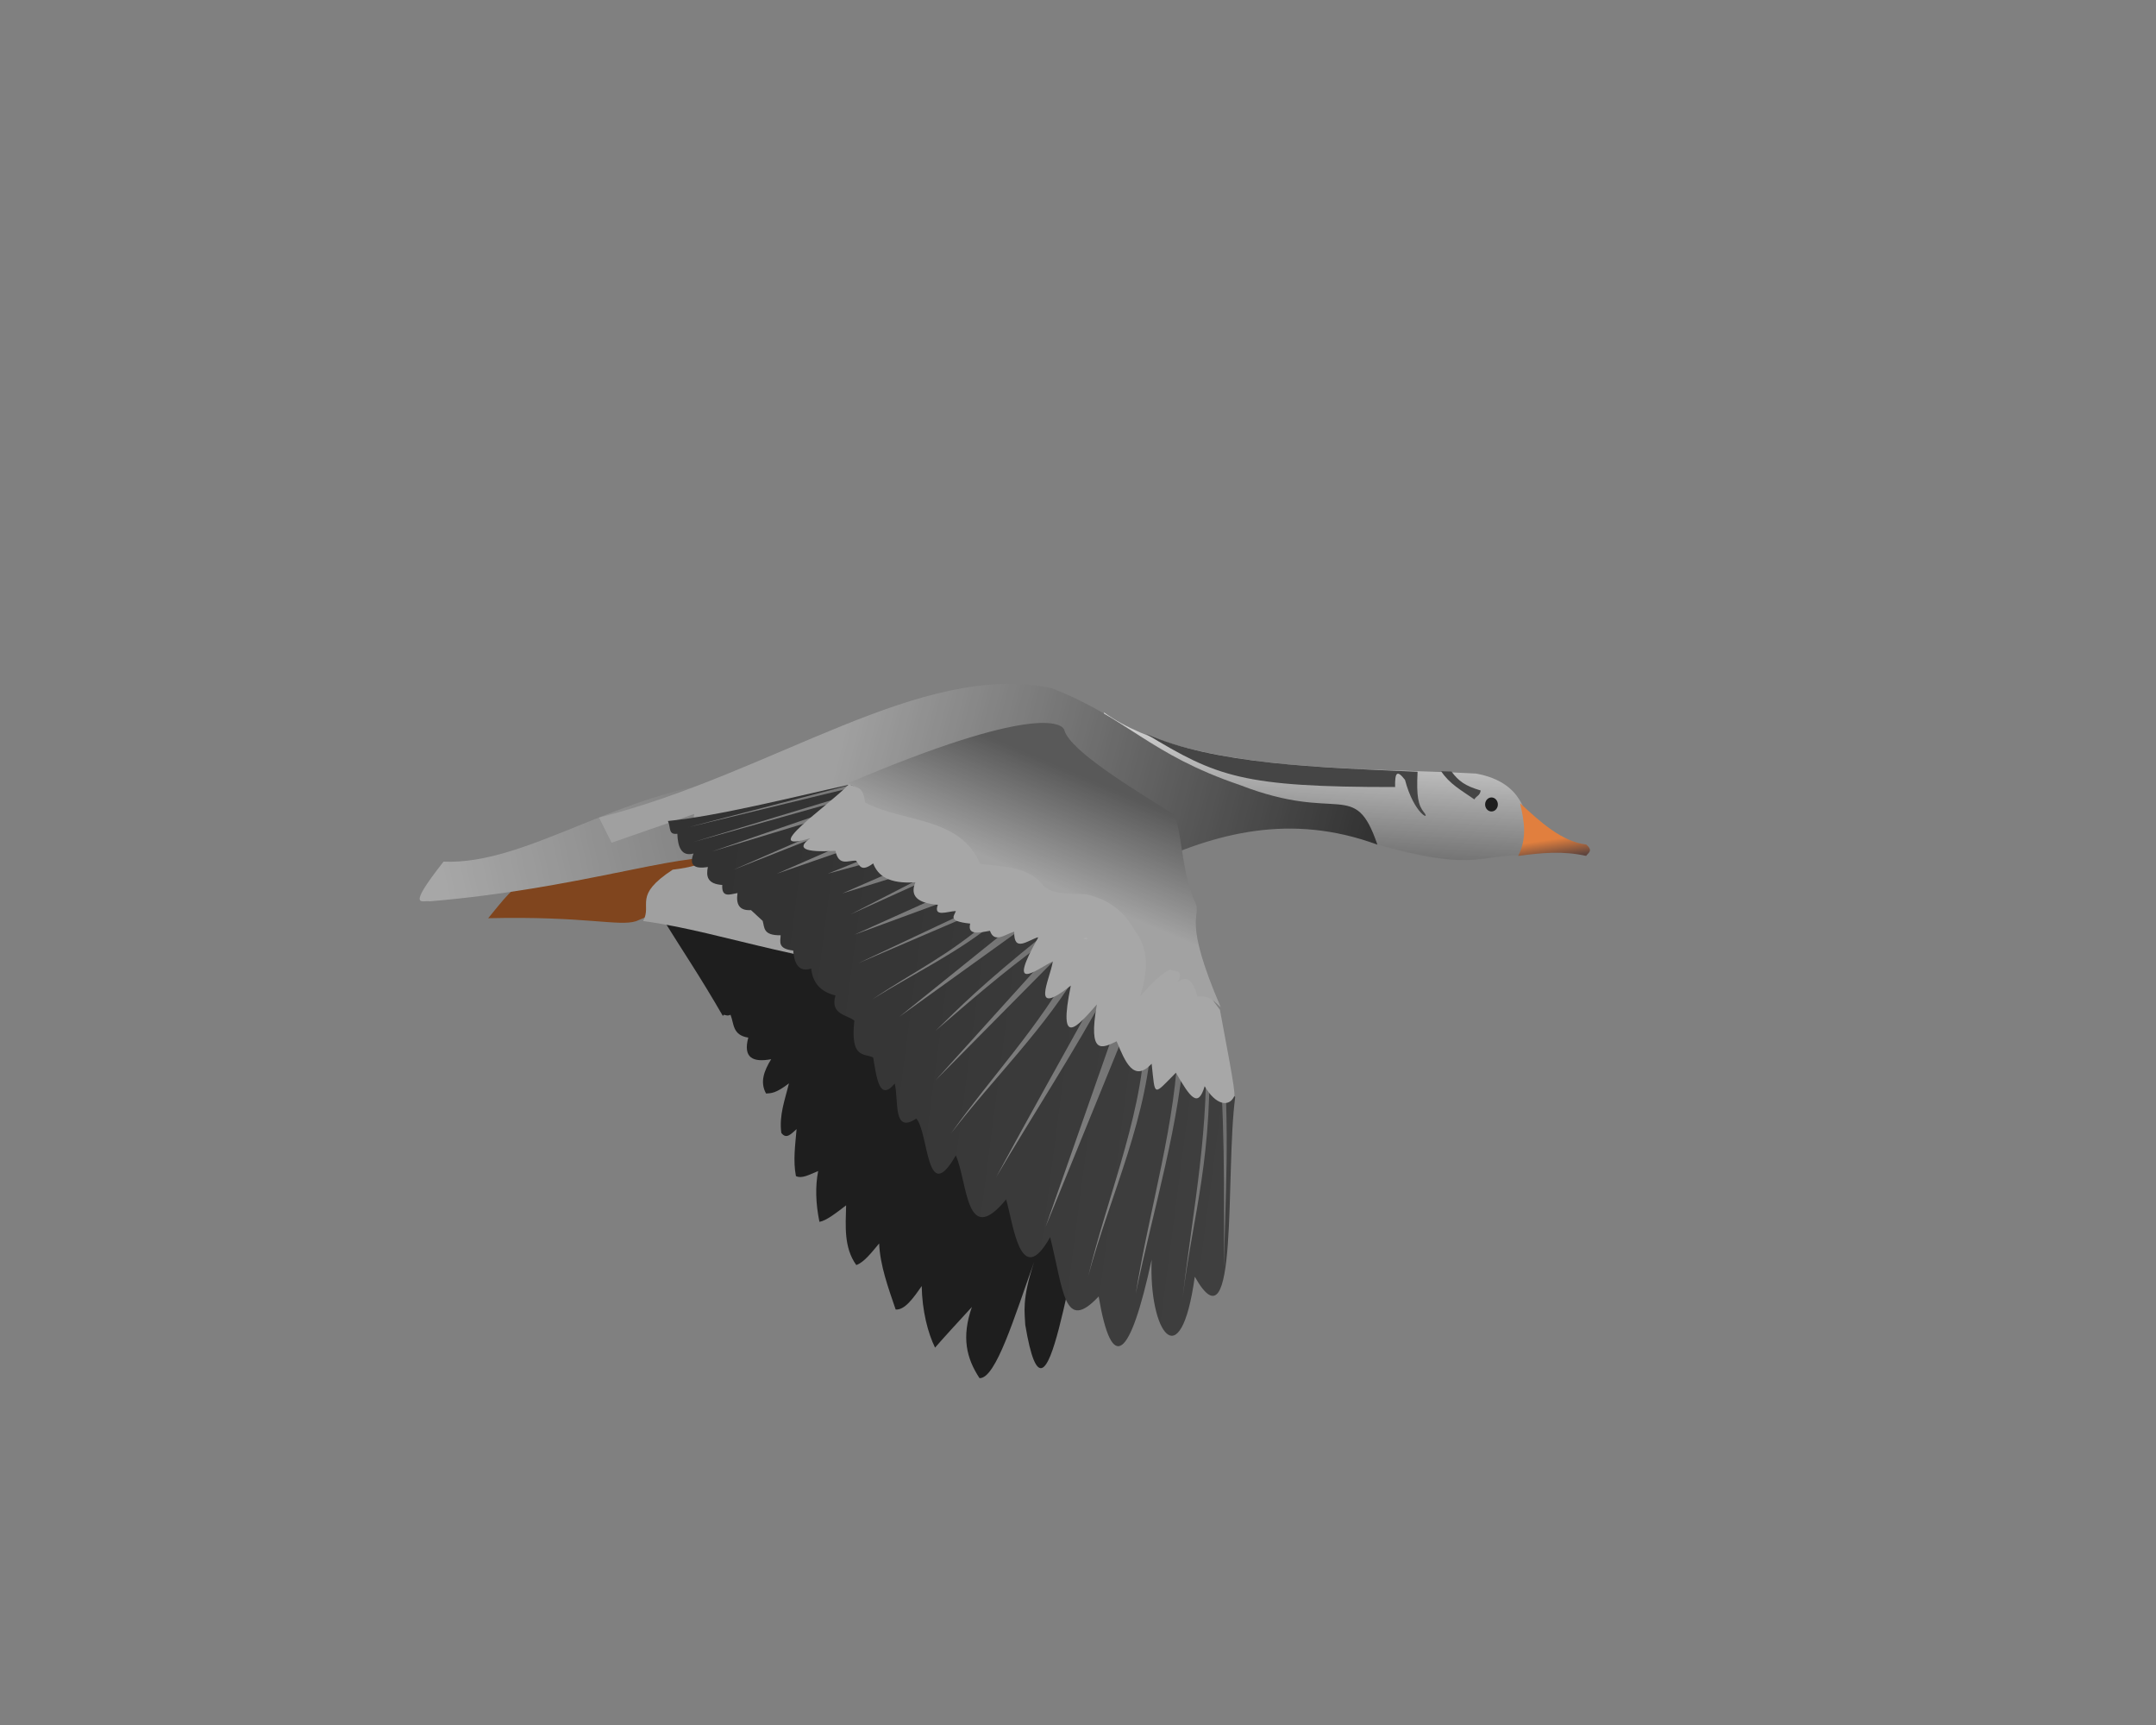<?xml version="1.0" encoding="UTF-8" standalone="no"?>
<!-- Created with Inkscape (http://www.inkscape.org/) -->

<svg
   xmlns:dc="http://purl.org/dc/elements/1.1/"
   xmlns:cc="http://creativecommons.org/ns#"
   xmlns:rdf="http://www.w3.org/1999/02/22-rdf-syntax-ns#"
   xmlns:svg="http://www.w3.org/2000/svg"
   xmlns="http://www.w3.org/2000/svg"
   xmlns:xlink="http://www.w3.org/1999/xlink"
   xmlns:sodipodi="http://sodipodi.sourceforge.net/DTD/sodipodi-0.dtd"
   xmlns:inkscape="http://www.inkscape.org/namespaces/inkscape"
   id="svg3020"
   version="1.1"
   inkscape:version="0.48.4 r9939"
   width="800"
   height="640"
   sodipodi:docname="goose2.jpg.svg"
   inkscape:export-filename="/home/kocka/Pictures/barheaded/goose2.png"
   inkscape:export-xdpi="32.400002"
   inkscape:export-ydpi="32.400002">
  <rect width="100%" height="100%" fill="#808080" stroke="none"/>
  <defs
     id="defs3024">
    <linearGradient
       inkscape:collect="always"
       id="linearGradient3050">
      <stop
         style="stop-color:#b3b3b3;stop-opacity:1;"
         offset="0"
         id="stop3052" />
      <stop
         style="stop-color:#4d4d4d;stop-opacity:1"
         offset="1"
         id="stop3054" />
    </linearGradient>
    <linearGradient
       inkscape:collect="always"
       id="linearGradient3039">
      <stop
         offset="0"
         id="stop3041"
         style="stop-color:#55332a;stop-opacity:1" />
      <stop
         offset="1"
         id="stop3043"
         style="stop-color:#ff7f2a;stop-opacity:1" />
    </linearGradient>
    <linearGradient
       inkscape:collect="always"
       id="linearGradient3158">
      <stop
         style="stop-color:#1a1a1a;stop-opacity:1;"
         offset="0"
         id="stop3160" />
      <stop
         offset="1"
         id="stop3162"
         style="stop-color:#aaaaaa;stop-opacity:1" />
    </linearGradient>
    <linearGradient
       id="linearGradient3150">
      <stop
         style="stop-color:#4d4d4d;stop-opacity:1"
         id="stop3152"
         offset="0" />
      <stop
         style="stop-color:#ececec;stop-opacity:1"
         id="stop3154"
         offset="1" />
    </linearGradient>
    <linearGradient
       id="linearGradient3117">
      <stop
         style="stop-color:#1a1a1a;stop-opacity:1;"
         offset="0"
         id="stop3119" />
      <stop
         offset="1"
         id="stop3121"
         style="stop-color:#4a4a4a;stop-opacity:1" />
    </linearGradient>
    <linearGradient
       inkscape:collect="always"
       id="linearGradient3073">
      <stop
         style="stop-color:#cccccc;stop-opacity:1;"
         offset="0"
         id="stop3075" />
      <stop
         style="stop-color:#cccccc;stop-opacity:0;"
         offset="1"
         id="stop3077" />
    </linearGradient>
    <linearGradient
       inkscape:collect="always"
       id="linearGradient3063">
      <stop
         offset="0"
         id="stop3065"
         style="stop-color:#4d4d4d;stop-opacity:1" />
      <stop
         offset="1"
         id="stop3067"
         style="stop-color:#adadad;stop-opacity:1" />
    </linearGradient>
    <linearGradient
       inkscape:collect="always"
       xlink:href="#linearGradient3073"
       id="linearGradient3079"
       x1="412.667"
       y1="331"
       x2="380.667"
       y2="359"
       gradientUnits="userSpaceOnUse" />
    <linearGradient
       inkscape:collect="always"
       xlink:href="#linearGradient3063"
       id="linearGradient3109"
       gradientUnits="userSpaceOnUse"
       x1="415.333"
       y1="293.667"
       x2="399"
       y2="332.333" />
    <linearGradient
       inkscape:collect="always"
       xlink:href="#linearGradient3117"
       id="linearGradient3123"
       x1="268.667"
       y1="309.333"
       x2="834"
       y2="383.333"
       gradientUnits="userSpaceOnUse" />
    <linearGradient
       inkscape:collect="always"
       xlink:href="#linearGradient3150"
       id="linearGradient3148"
       x1="461.333"
       y1="303.333"
       x2="149.333"
       y2="584.667"
       gradientUnits="userSpaceOnUse" />
    <linearGradient
       inkscape:collect="always"
       xlink:href="#linearGradient3158"
       id="linearGradient3164"
       x1="509.588"
       y1="311.431"
       x2="315.841"
       y2="261.462"
       gradientUnits="userSpaceOnUse" />
    <linearGradient
       inkscape:collect="always"
       xlink:href="#linearGradient3039"
       id="linearGradient3045"
       x1="589.333"
       y1="316.667"
       x2="588.333"
       y2="309.667"
       gradientUnits="userSpaceOnUse" />
    <linearGradient
       inkscape:collect="always"
       xlink:href="#linearGradient3150"
       id="linearGradient3053"
       x1="552.39"
       y1="332.014"
       x2="556.081"
       y2="278.025"
       gradientUnits="userSpaceOnUse" />
    <linearGradient
       inkscape:collect="always"
       xlink:href="#linearGradient3050"
       id="linearGradient3056"
       x1="164.943"
       y1="328.154"
       x2="372.227"
       y2="281.395"
       gradientUnits="userSpaceOnUse" />
  </defs>
  <sodipodi:namedview
     pagecolor="#ffffff"
     bordercolor="#666666"
     borderopacity="1"
     objecttolerance="10"
     gridtolerance="10"
     guidetolerance="10"
     inkscape:pageopacity="0"
     inkscape:pageshadow="2"
     inkscape:window-width="1289"
     inkscape:window-height="749"
     id="namedview3022"
     showgrid="false"
     inkscape:zoom="1.3580416"
     inkscape:cx="356.34487"
     inkscape:cy="309.0481"
     inkscape:window-x="26"
     inkscape:window-y="0"
     inkscape:window-maximized="1"
     inkscape:current-layer="layer1" />
  <g
     inkscape:groupmode="layer"
     id="layer1"
     inkscape:label="svg"
     style="opacity:0.764;display:inline">
    <path
       style="fill:#000000;stroke:#000000;stroke-width:0px;stroke-linecap:butt;stroke-linejoin:miter;stroke-opacity:1"
       d="m 405.408,443.896 c -8.328,17.301 -16.656,97.429 -24.984,47.612 -0.141,-4.59 -1.397,-9.071 3.3,-23.335 -7.266,20.279 -14.215,43.425 -20.27,43.134 -4.889,-7.423 -6.72,-15.213 -2.828,-26.399 -5.62,6.091 -10.553,11.496 -13.671,15.085 -2.661,-5.437 -4.794,-13.668 -4.95,-22.863 -3.3,4.793 -6.364,8.956 -9.664,8.721 -2.777,-8.171 -5.781,-16.342 -6.128,-24.513 -2.828,3.39 -5.657,7.049 -8.485,8.014 -4.667,-6.533 -3.955,-14.41 -3.771,-22.156 -3.692,2.827 -7.43,5.746 -9.899,6.128 -1.411,-6.913 -1.574,-13.201 -0.471,-18.856 -3.55,1.443 -5.926,2.896 -8.25,1.886 -1.125,-5.816 -0.238,-11.603 0.236,-17.442 -1.886,1.668 -3.771,3.97 -5.657,1.414 -0.905,-6.59 1.39,-12.38 2.828,-18.385 -4.931,3.78 -6.599,3.645 -8.485,3.771 -2.383,-4.243 -0.712,-8.485 1.886,-12.728 -6.745,1.245 -10.518,-0.481 -8.485,-8.014 -5.978,-0.94 -5.255,-5.229 -6.6,-8.485 -1.627,0.851 -2.457,-0.65 -2.828,0.471 -8.517,-14.772 -14.788,-23.929 -22.156,-35.827 l 65.997,6.6 z"
       id="path3031"
       inkscape:connector-curvature="0"
       sodipodi:nodetypes="ccccccccccccccccccccccccc" />
    <path
       style="fill:#1a1a1a;fill-opacity:1"
       d="m 377.854,405.666 c 0,-0.432 0.126,-0.589 0.471,-0.589 0.346,0 0.471,0.157 0.471,0.589 0,0.432 -0.126,0.589 -0.471,0.589 -0.346,0 -0.471,-0.157 -0.471,-0.589 z"
       id="path3113"
       inkscape:connector-curvature="0" />
    <path
       style="fill:url(#linearGradient3053);fill-opacity:1;stroke:#000000;stroke-width:0px;stroke-linecap:butt;stroke-linejoin:miter;stroke-opacity:1"
       d="m 409.667,264.333 c 31.641,22.758 98.375,20.429 138,22.667 18.111,3.289 18.322,16.101 20,20 l -2.333,10.333 C 547.659,316.825 547.513,325.024 500,310 l -92.667,-31.333 z"
       id="path3168"
       inkscape:connector-curvature="0"
       sodipodi:nodetypes="ccccccc" />
    <path
       style="fill:#803300;stroke:#000000;stroke-width:0px;stroke-linecap:butt;stroke-linejoin:miter;stroke-opacity:1"
       d="m 196.238,327.049 c -5.032,0.389 -10.064,7.631 -15.095,13.623 35.986,-0.85 48.493,3.152 54.858,1.105 21.276,-8.461 24.109,-15.245 35.713,-22.827 5.985,-7.24 -26.199,-1.467 -75.476,8.1 z"
       id="path3058"
       inkscape:connector-curvature="0"
       sodipodi:nodetypes="ccccc" />
    <path
       style="fill:url(#linearGradient3056);fill-opacity:1;stroke:#000000;stroke-width:0px;stroke-linecap:butt;stroke-linejoin:miter;stroke-opacity:1"
       d="m 159.421,334.413 c -2.346,-0.619 -9.2,3.52 5.154,-14.727 30.841,1.29 65.063,-26.159 108.244,-30.191 l -3.682,28.718 c -18.538,-1.649 -54.368,11.536 -109.717,16.2 z"
       id="path3040"
       inkscape:connector-curvature="0"
       sodipodi:nodetypes="ccccc" />
    <path
       style="fill:url(#linearGradient3164);fill-opacity:1;stroke:#000000;stroke-width:0px;stroke-linecap:butt;stroke-linejoin:miter;stroke-opacity:1"
       d="M 511.098,313.374 C 446.56,289.732 400.459,343.047 344.943,360 c -41.717,-0.121 -75.93,-14.246 -106.296,-18.276 3.429,-6.285 -3.871,-9.351 10.962,-19.057 28.518,-3.517 5.8,-13.717 8,-20.667 l -30.667,10.667 -4.667,-9.333 c 64.957,-16.471 119.253,-58.228 168,-48 28.56,11.18 35.618,24.322 70,36 36.856,14.269 42.34,-2.694 50.821,22.04 z"
       id="path3156"
       inkscape:connector-curvature="0"
       sodipodi:nodetypes="cccccccccc" />
    <path
       style="fill:url(#linearGradient3123);fill-opacity:1;stroke:#000000;stroke-width:0px;stroke-linecap:butt;stroke-linejoin:miter;stroke-opacity:1"
       d="m 458.333,407 c -3.726,27.956 1.407,95.775 -15,66.667 -5.274,38.09 -17.139,20.303 -16,-6.333 -8.047,37.034 -14.729,42.664 -19.667,13.667 -12.89,13.76 -13.013,-2.186 -18,-22 -11.01,19.565 -13.595,-4.546 -16.333,-14 -15.029,18.266 -14.199,-6.164 -18.667,-16.333 C 343.597,448.062 344.697,420.298 340,415 c -8.817,5.918 -6.459,-6.791 -8,-13 -5.62,6.821 -6.694,-1.82 -8,-9.667 -3.504,-1.629 -8.515,0.509 -7,-13.667 -2.655,-2.195 -9.088,-2.208 -7,-9.333 -5.846,-1.436 -8.482,-5.012 -9,-10 -4,1.333 -6.222,-0.889 -6.667,-6.667 -5.866,-0.657 -4.759,-3.307 -4.667,-5.667 -6.625,0.109 -5.949,-2.911 -6.667,-5.333 l -4.333,-4 c -4.404,0.284 -5.616,-2.225 -5,-6.333 -2.695,0.451 -5.972,1.95 -5.667,-3 -5.51,-0.356 -6.056,-3.194 -5.333,-6.667 -5.281,0.881 -6.966,-0.853 -5.333,-5 -4.357,1.191 -5.848,-2.249 -6,-7.333 -3.439,0.466 -2.369,-2.29 -3.488,-4.724 19.003,-1.933 45.099,-8.6 66.983,-13.414 z"
       id="path3111"
       inkscape:connector-curvature="0"
       sodipodi:nodetypes="ccccccccccccccccccccccccc" />
    <path
       style="fill:url(#linearGradient3148);fill-opacity:1;stroke:#000000;stroke-width:0px;stroke-linecap:butt;stroke-linejoin:miter;stroke-opacity:1"
       d="m 453.491,382.377 c 3.134,39.687 1.003,60.944 0.707,88.624 -0.076,-29.306 0.478,-58.738 -2.593,-87.446 l -3.064,0 c 1.826,46.154 -5.887,66.553 -9.664,97.581 3.672,-32.25 10.31,-63.611 8.25,-97.581 l -7.307,0.471 c -1.821,32.872 -11.873,64.198 -18.385,95.931 5.06,-31.716 15.209,-64.068 15.792,-95.224 l -9.664,-4.007 c -1.066,33.598 -15.491,62.057 -23.806,92.867 7.585,-31.31 21.751,-63.936 20.977,-93.574 l -5.185,-2.357 -31.584,77.546 28.991,-82.731 -6.128,-4.95 c -11.876,22.077 -28.235,47.219 -41.248,69.296 12.492,-23.16 26.634,-48.225 40.305,-73.068 l -8.25,-5.893 c -13.522,23.579 -32.965,41.997 -48.79,62.697 14.746,-20.766 33.011,-39.899 45.491,-62.932 l -5.657,-2.828 -45.491,45.962 42.783,-47.376 -3.185,-3.3 c -15.358,11.196 -27.258,21.699 -39.598,32.291 9.204,-8.927 16.495,-16.524 39.598,-35.12 l -6.835,-3.3 -46.198,33.234 42.426,-34.177 -5.657,-1.886 c -15.635,12.82 -31.27,19.822 -46.905,29.698 14.833,-10.079 28.561,-16.29 44.548,-30.406 l -5.185,-2.121 -44.548,19.092 41.012,-19.328 -7.778,-4.007 -34.648,12.728 30.877,-13.906 -7.307,-4.95 -24.984,11.314 24.277,-12.492 -7.542,-1.414 -19.799,6.128 16.735,-7.307 -4.714,-4.714 -17.442,4.714 12.257,-4.95 -5.893,-3.771 -25.22,8.721 24.742,-10.842 -7.536,-3.771 -33.47,13.199 31.348,-13.671 -2.593,-4.243 -36.534,11.078 37.005,-12.728 7.307,-5.185 -51.147,14.378 54.447,-16.499 2.828,-3.3 -59.397,14.378 60.575,-15.792 z"
       id="path3125"
       inkscape:connector-curvature="0"
       sodipodi:nodetypes="cccccccccccccccccccccccccccccccccccccccccccccccccccccccccccccccc" />
    <path
       style="fill:#b3b3b3;fill-opacity:1"
       d="m 393.2,293.688 c 0,-0.183 0.675,-0.333 1.5,-0.333 0.825,0 1.5,0.15 1.5,0.333 0,0.183 -0.675,0.333 -1.5,0.333 -0.825,0 -1.5,-0.15 -1.5,-0.333 z"
       id="path3035"
       inkscape:connector-curvature="0" />
    <path
       style="fill:#b3b3b3;stroke:#000000;stroke-width:0px;stroke-linecap:butt;stroke-linejoin:miter;stroke-opacity:1"
       d="m 452.667,374.667 c 1.911,10.667 5.901,30.333 5.333,32 -1.995,4.361 -6.987,3.226 -11,-3.667 -2.42,8.145 -5.215,4.469 -10.667,-5 -8.588,8.626 -7.648,9.084 -9,-3.333 -6.651,7.074 -9.818,-0.664 -13,-8.333 -5.296,2.572 -10.703,5.423 -7.333,-13.667 -7.227,8.25 -14.575,16.82 -9.667,-7 -15.424,12.182 -7.727,-2.225 -6.667,-9 -6.578,3.328 -17.347,12.18 -5.333,-9 -3.961,1.165 -9.215,5.914 -9,-2 -3.292,0.911 -7.342,4.474 -9,-0.333 -4.061,0.728 -8.444,1.778 -7.333,-2.667 -8.775,-0.919 -5.795,-2.908 -5.333,-4.667 -3.118,0.118 -8.458,2.458 -6.667,-2.333 -7.667,-0.556 -10.444,-3.333 -8.333,-8.333 -9.744,0.681 -13.892,-2.369 -15.667,-7 -4.655,3.483 -5.037,0.555 -6.333,-1 -2.841,-0.224 -6.457,2.266 -7.667,-3.667 -11.556,0.667 -14.667,-0.889 -9.333,-4.667 -19.768,5.957 6.179,-11.597 14.333,-20 l 107.333,42.667 z"
       id="path3071"
       inkscape:connector-curvature="0"
       sodipodi:nodetypes="ccccccccccccccccccccccc" />
    <path
       style="fill:url(#linearGradient3109);fill-opacity:1;stroke:#000000;stroke-width:0px;stroke-linecap:butt;stroke-linejoin:miter;stroke-opacity:1"
       d="m 395,271.112 c 2.382,7.539 24.962,21.346 40,30.667 3.379,1.934 3.118,22.563 8.667,33.333 1.995,5.222 -4.859,5.778 9.333,38.667 -2.251,-1.971 -3.886,-4.558 -8.667,-4 -1.605,-5.975 -3.952,-8.242 -7.333,-5.333 2.504,-4.949 -1.113,-3.776 -2.667,-4.667 -2.794,0.875 -6.766,4.692 -11.333,10 3.988,-12.36 1.962,-19.373 -2,-24.667 -3.604,-6.441 -9.073,-11.328 -18,-13.333 -14.149,-0.243 -12.858,-1.59 -15.333,-2.667 -6.085,-7.997 -15.401,-7.376 -24,-8.667 C 356.124,302.869 335.262,305.274 321,297.778 c -0.464,-2.7 -0.388,-5.491 -6,-7.333 68.363,-29.059 79.552,-22.386 80,-19.333 z"
       id="path3030"
       inkscape:connector-curvature="0"
       sodipodi:nodetypes="ccccccccccccccc" />
    <path
       style="fill:#cccccc;fill-opacity:1"
       d="m 402.283,348.125 c 0.321,-0.084 0.846,-0.084 1.167,0 0.321,0.084 0.058,0.152 -0.583,0.152 -0.642,0 -0.904,-0.069 -0.583,-0.152 z"
       id="path3081"
       inkscape:connector-curvature="0" />
    <path
       sodipodi:type="arc"
       style="fill:#000000;fill-opacity:1"
       id="path3166"
       sodipodi:cx="553.42889"
       sodipodi:cy="298.46744"
       sodipodi:rx="2.3570225"
       sodipodi:ry="2.5927248"
       d="m 555.786,298.467 a 2.357,2.593 0 1 1 -4.714,0 2.357,2.593 0 1 1 4.714,0 z" />
    <path
       style="fill:url(#linearGradient3045);fill-opacity:1;stroke:#000000;stroke-width:0px;stroke-linecap:butt;stroke-linejoin:miter;stroke-opacity:1"
       d="m 564.036,297.996 c 7.627,7.121 15.665,14.304 24.513,15.321 2.765,2.336 0.756,3.08 0,4.243 -8.564,-1.94 -16.656,-1.16 -25.22,0 3.484,-6.927 2.139,-13.251 0.707,-19.563 z"
       id="path3178"
       inkscape:connector-curvature="0"
       sodipodi:nodetypes="ccccc" />
    <path
       style="fill:#333333;stroke:#000000;stroke-width:0px;stroke-linecap:butt;stroke-linejoin:miter;stroke-opacity:1"
       d="m 425.236,272.276 c 25.38,11.225 64.107,12.507 100.764,14.057 -0.445,9.134 0.195,12.376 2.395,15.087 2.63,3.24 -3.696,0.695 -7.062,-12.087 -2.991,-3.843 -3.758,-2.74 -3.667,2.667 -56.714,0.064 -66.209,-3.835 -92.431,-19.724 z"
       id="path3015"
       inkscape:connector-curvature="0"
       sodipodi:nodetypes="ccsccc" />
    <path
       style="fill:#333333;stroke:#000000;stroke-width:0px;stroke-linecap:butt;stroke-linejoin:miter;stroke-opacity:1"
       d="m 534.754,286.142 c 3.091,4.696 7.357,6.986 12.311,10.44 0.871,-1.407 2.056,-1.322 2.357,-3.3 -5.8,-1.706 -8.158,-3.453 -10.842,-7.028 z"
       id="path3027"
       inkscape:connector-curvature="0"
       sodipodi:nodetypes="ccccc" />
  </g>
</svg>

